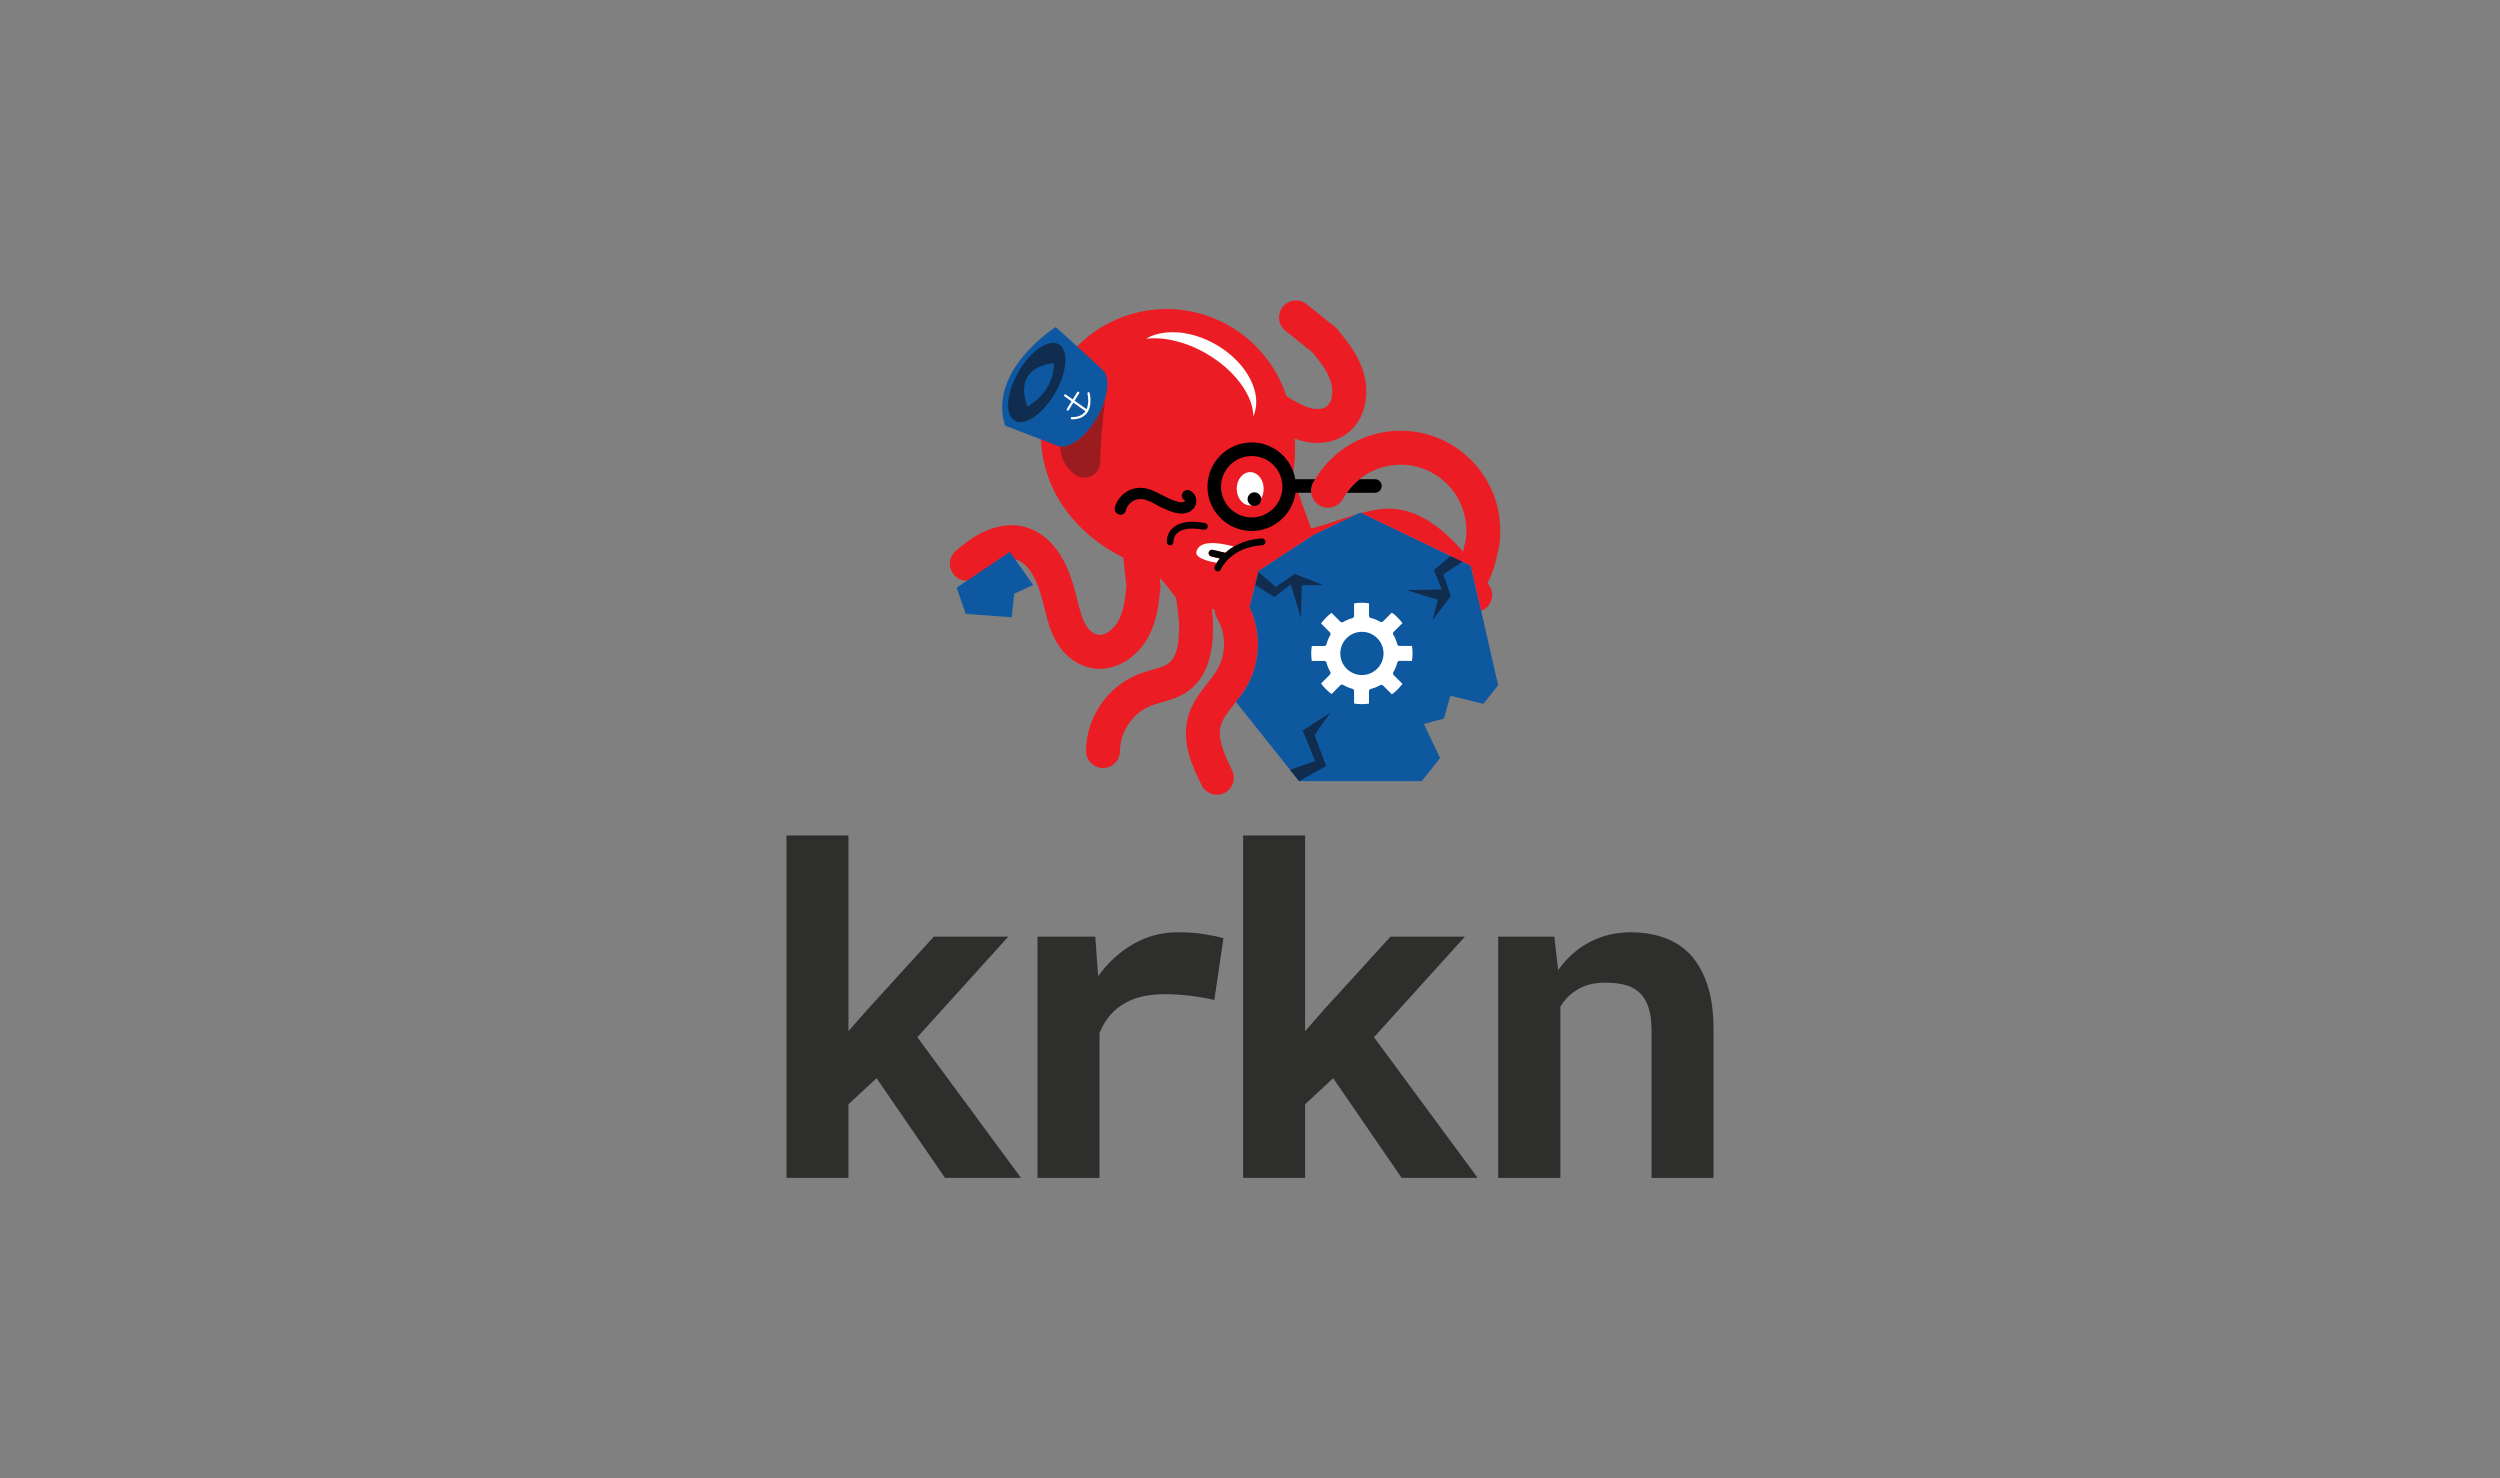 <?xml version="1.0" encoding="UTF-8"?><svg id="Layer_1" xmlns="http://www.w3.org/2000/svg" viewBox="0 0 887.08 524.57"><rect x="0" y="0" width="887.08" height="524.57" fill="#808080" stroke="none"/><defs><style>.cls-1{fill:none;}.cls-1,.cls-2,.cls-3,.cls-4,.cls-5,.cls-6,.cls-7,.cls-8,.cls-9{stroke-width:0px;}.cls-3{fill:#2e2e2d;}.cls-4{fill:#0e58a0;}.cls-5{fill:#0d58a1;}.cls-6{fill:#102d4f;}.cls-7{fill:#9b1c1f;}.cls-8{fill:#fff;}.cls-9{fill:#ec1c24;}</style></defs><path class="cls-3" d="M301.06,391.85v26.1h-21.99v-121.5h21.99v69.45l6.64-7.59,23.65-25.95h26.42l-32.27,35.67,36.78,49.91h-26.97l-24.28-35.36-9.97,9.25Z"/><path class="cls-3" d="M427.28,331.46c2.82.45,5.1.94,6.84,1.46l-3.24,21.91c-2.9-.68-5.87-1.2-8.9-1.54-3.03-.34-5.92-.51-8.66-.51s-5.42.25-7.71.75c-2.29.5-4.34,1.25-6.13,2.25-2.16,1.16-4.01,2.64-5.54,4.43-1.53,1.79-2.79,3.9-3.8,6.33v51.42h-21.99v-85.59h20.49l.87,12.1.16,1.9c3.48-4.85,7.65-8.66,12.5-11.43,4.85-2.77,10.15-4.15,15.9-4.15,3.32,0,6.39.22,9.21.67Z"/><path class="cls-3" d="M463.09,391.85v26.1h-21.99v-121.5h21.99v69.45l6.64-7.59,23.65-25.95h26.42l-32.27,35.67,36.78,49.91h-26.97l-24.28-35.36-9.97,9.25Z"/><path class="cls-3" d="M531.6,332.37h19.93l1.34,11.87c1.11-1.58,2.32-3.03,3.64-4.35s2.72-2.5,4.19-3.56c2.53-1.79,5.3-3.16,8.31-4.11s6.2-1.42,9.57-1.42c4.32,0,8.28.63,11.87,1.9,3.59,1.27,6.7,3.27,9.33,6.01,2.58,2.8,4.6,6.37,6.05,10.72,1.45,4.35,2.18,9.64,2.18,15.86v52.68h-21.99v-52.37c0-3.37-.38-6.16-1.15-8.35-.77-2.19-1.86-3.92-3.28-5.18s-3.14-2.15-5.14-2.65c-2-.5-4.27-.75-6.8-.75-2.11,0-4.05.24-5.81.71-1.77.47-3.34,1.19-4.71,2.14-1.11.69-2.11,1.5-3.01,2.45-.9.95-1.71,2-2.45,3.16v60.83h-22.07v-85.59Z"/><path class="cls-4" d="M482.72,181.84l-1.36.66c.57-.17,1.15-.32,1.73-.48l-.37-.18Z"/><path class="cls-4" d="M451.97,199.06h0q.72.61,0,0Z"/><polygon class="cls-9" points="451.97 199.06 466.06 189.89 451.97 199.06 451.97 199.06"/><path class="cls-9" d="M443.37,215.41l3.24-12.87,5.36-3.49,14.09-9.17v-.02s12.83-6.18,12.83-6.18l2.47-1.19c-2.4.69-4.75,1.48-7.06,2.25-3.11,1.04-6.13,2.05-9.09,2.77l-1.51-4.27c-1.64-4.1-3.34-9.2-4.98-14.56.74-4.26.97-8.66.72-13.04.92.34,1.86.65,2.83.9,6.74,1.69,13.32.05,17.61-4.39,4.76-4.92,6.22-13.03,3.74-20.65-1.97-6.05-5.76-10.64-9.11-14.68l-.39-.48-10.48-8.4c-2.6-2.08-6.38-1.67-8.47.93-2.08,2.59-1.67,6.38.93,8.47l9.51,7.63c2.67,3.23,5.34,6.58,6.55,10.27,1.05,3.22.64,6.9-.95,8.55-1.48,1.53-4.08,1.56-6.02,1.07-2.7-.68-5.46-2.34-8.37-4.1-.11-.07-.22-.13-.32-.19-.7-2.04-1.52-4.03-2.47-5.94-10.92-22.15-37.7-31.28-59.8-20.38-22.1,10.9-31.17,37.69-20.25,59.85,4.99,10.12,14.09,18.58,24.61,23.75l1.1,10.21c-.41,4.17-.89,8.43-2.65,11.89-1.54,3.02-4.43,5.32-6.72,5.36h-.06c-2.11,0-3.94-1.8-4.95-3.5-1.43-2.39-2.19-5.52-3.01-8.83-.13-.51-.25-1.02-.38-1.53-1.32-5.25-3.18-11.31-6.97-16.41-3.27-4.39-7.43-7.25-12.03-8.26-5.44-1.19-10.48.36-13.75,1.86-4.16,1.92-7.57,4.69-10.07,6.89-2.5,2.2-2.74,6-.54,8.5,2.2,2.5,6,2.74,8.5.54,2.8-2.46,5-4,7.15-4.99,2.23-1.02,4.47-1.4,6.14-1.04,2.18.48,3.89,2.26,4.94,3.67,2.52,3.39,3.87,7.85,4.96,12.16.12.49.24.98.36,1.46.94,3.84,2.01,8.18,4.36,12.12,3.51,5.89,9.21,9.38,15.3,9.38.08,0,.16,0,.25,0,6.85-.11,13.62-4.79,17.26-11.93,2.89-5.67,3.46-11.59,3.97-16.82l.06-.61-.33-3.02c2.07,2.29,4.06,4.75,5.87,7.35.44,3.01.79,5.93,1.01,8.43.24,7.96-.97,12.64-3.8,14.71-1.38,1.01-3.42,1.58-5.77,2.24-1.49.42-3.03.85-4.61,1.46-11.1,4.23-18.84,15.49-18.81,27.37,0,3.32,2.7,6.01,6.02,6.01h.01c3.33,0,6.02-2.71,6.01-6.04-.01-6.87,4.64-13.64,11.06-16.09,1.08-.41,2.29-.75,3.58-1.12,3.03-.85,6.47-1.82,9.61-4.11,8.37-6.1,8.99-17.19,8.74-25l-.02-.32c-.06-.72-.18-1.93-.35-3.49l.13-.31.84.31c.01,1.03.29,2.07.85,3.01,3.23,5.38,3.3,12.64.17,18.08-.95,1.65-2.23,3.29-3.6,5.02-2.59,3.3-5.52,7.03-6.86,11.89-2.57,9.32,1.89,18.34,4.84,24.3,1.05,2.12,3.18,3.36,5.4,3.36.9,0,1.81-.2,2.66-.63,2.98-1.47,4.2-5.09,2.73-8.07-2.83-5.73-5.27-11.25-4.02-15.77.69-2.53,2.56-4.9,4.72-7.65.22-.28.44-.56.66-.84.92-1.18,1.84-2.39,2.71-3.69.42-.62.82-1.26,1.2-1.93,4.53-7.88,5.1-17.68,1.77-26.07h0c-.24-.61-.51-1.22-.79-1.81"/><path class="cls-9" d="M444.24,217.39c-.24-.61-.51-1.22-.79-1.81.28.6.55,1.2.79,1.81Z"/><polygon class="cls-9" points="451.97 199.06 446.61 202.55 451.97 199.06 451.97 199.06"/><path class="cls-8" d="M428.02,125.46c10.17,5.87,16.58,14.81,16.72,22.23,3.48-7.92-2.18-19.01-13.23-25.4-8.92-5.15-18.74-5.72-24.89-2.09,6.21-.75,14.01.98,21.41,5.25Z"/><ellipse class="cls-8" cx="443.61" cy="173.43" rx="4.78" ry="5.91"/><circle class="cls-2" cx="445.1" cy="177.11" r="2.42"/><path class="cls-8" d="M429.78,197.45c-.65-.15-1.05-.8-.89-1.45.15-.65.8-1.05,1.45-.89l4.43,1.05c.85-.76,1.86-1.52,3.05-2.22-3.01-.86-12.56-3.14-13.32,2.08,0,0-.81,2.32,7.25,3.67.28-.44.63-.95,1.09-1.51l-3.06-.72Z"/><path class="cls-2" d="M447.75,191.06c-4.22.28-7.47,1.44-9.93,2.87-1.2.7-2.21,1.46-3.05,2.22l-4.43-1.05c-.65-.16-1.3.25-1.45.89-.15.65.25,1.3.89,1.45l3.06.72c-.45.56-.81,1.07-1.09,1.51-.49.77-.73,1.3-.76,1.39-.26.61.02,1.31.63,1.58.16.07.32.1.48.1.47,0,.91-.27,1.11-.73.14-.32,3.54-7.83,14.71-8.56.66-.04,1.17-.62,1.12-1.28-.04-.66-.62-1.16-1.28-1.12Z"/><path class="cls-2" d="M399.46,181.2c.54-2.16,2.42-3.9,4.67-4.1,2.96-.26,5.7,1.9,8.24,3.08,2.89,1.35,6.87,3.08,9.93,1.27,3.06-1.82,2.93-6.13-.39-7.51-1-.42-2.21.45-2.47,1.4-.32,1.15.4,2.05,1.4,2.47.67.28-.45-.25-.32-.23.65.09-.17.34.03.13-.26.27-.48.41-.87.48-1.21.2-2.61-.43-3.71-.83-2.71-.99-5.09-2.68-7.82-3.64-2.64-.93-5.48-.86-7.96.49-2.26,1.23-3.97,3.42-4.6,5.91-.63,2.51,3.24,3.58,3.87,1.07h0Z"/><path class="cls-5" d="M390.96,130.94l-16.33-14.91s-24.23,15.25-18.02,35.01l19.46,7.44s14.67-24.51,14.89-27.53Z"/><path class="cls-7" d="M376.14,158.36l-.07.1c.36,4.79,2.63,7.89,5.31,9.9,3.72,2.79,9.04.19,9.06-4.46.02-6.87.95-16.03,1.7-22.41-.61,2.13-1.57,4.39-2.86,6.63-3.89,6.73-9.45,10.94-13.14,10.23Z"/><path class="cls-5" d="M392.92,135.39c-.03-.34-.07-.66-.13-.97-.3-1.66-1.02-2.93-2.18-3.6-3.59-2.07-10,2.32-14.32,9.81-4.32,7.49-4.92,15.24-1.34,17.31.36.21.76.34,1.18.42,3.69.71,9.26-3.5,13.14-10.23,1.29-2.24,2.25-4.5,2.86-6.63.65-2.25.92-4.35.78-6.11Z"/><ellipse class="cls-6" cx="367.87" cy="135.71" rx="15.66" ry="7.5" transform="translate(66.41 386.44) rotate(-60)"/><path class="cls-2" d="M415.2,193.48c-.63,0-1.16-.48-1.2-1.12,0-.12-.17-2.97,2.19-5.08,2.33-2.07,6.15-2.64,11.38-1.69.65.12,1.09.75.97,1.4-.12.65-.75,1.08-1.4.97-4.37-.8-7.59-.43-9.31,1.09-1.49,1.31-1.42,3.08-1.42,3.15.03.66-.47,1.23-1.13,1.27-.02,0-.05,0-.07,0Z"/><path class="cls-5" d="M364.64,144.24s-6.32-13.34,9.3-15.44c0,0,.88,9.3-9.3,15.44Z"/><path class="cls-8" d="M385.41,146c-.08,0-.16-.02-.23-.07l-7.44-5.27c-.18-.13-.22-.38-.1-.56.13-.18.38-.22.56-.1l7.44,5.27c.18.13.22.38.1.56-.08.11-.2.17-.33.17Z"/><path class="cls-8" d="M380.34,148.8c-.22,0-.4-.18-.4-.4s.18-.4.4-.4c2.12,0,3.68-.62,4.64-1.86,1.89-2.43.89-6.45.88-6.49-.05-.21.08-.43.29-.49.21-.06.43.08.49.29.05.18,1.1,4.45-1.02,7.18-1.12,1.44-2.89,2.17-5.27,2.17Z"/><path class="cls-8" d="M378.89,145.7c-.07,0-.15-.02-.21-.06-.19-.12-.25-.36-.13-.55l3.68-5.94c.12-.19.37-.24.55-.13.19.12.25.36.13.55l-3.68,5.94c-.08.12-.21.19-.34.19Z"/><path class="cls-4" d="M451.97,199.06l-5.36,3.49-3.24,12.87c.03.05.05.11.07.16.28.6.55,1.2.79,1.81h0c3.33,8.39,2.76,18.18-1.77,26.07-.38.67-.79,1.31-1.2,1.93-.87,1.3-1.79,2.51-2.71,3.69l19.75,24.77,2.65,3.33h43.52l2.65-3.33,3.87-4.86-2.11-4.44-2.11-4.44-1.53-3.21,5.22-1.42,1.9-.52.81-2.88,1.46-5.22,2.26.55,4.73,1.16,4.73,1.16,2.59-3.25,2.65-3.33-.95-4.15-5.08-22.27-2.71-11.87-.95-4.15-3.83-1.85-31.54-15.19-3.46-1.67c-.58.15-1.16.31-1.73.48l-2.47,1.19-12.84,6.18v.02s-14.08,9.17-14.08,9.17"/><path class="cls-8" d="M495.79,235.13c.1-.37.43-.63.81-.63h4.41c.14-.9.21-1.77.21-2.65s-.07-1.74-.21-2.65h-4.41c-.38,0-.72-.26-.81-.63-.31-1.18-.78-2.31-1.4-3.35-.2-.33-.14-.75.13-1.02l3.11-3.11c-1.07-1.43-2.33-2.68-3.76-3.73l-3.13,3.13c-.27.27-.69.32-1.01.13-1.03-.6-2.15-1.05-3.33-1.34-.37-.09-.64-.43-.64-.82v-4.39c-1.84-.27-3.52-.25-5.29.03v4.43c0,.38-.25.71-.62.81-1.14.31-2.23.77-3.24,1.37-.33.2-.75.15-1.02-.13l-3.11-3.11c-1.43,1.07-2.68,2.33-3.73,3.76l3.13,3.13c.27.27.32.69.13,1.02-.58.99-1.02,2.08-1.32,3.21-.1.37-.43.63-.81.63h-4.41c-.14.9-.21,1.77-.21,2.65s.07,1.74.21,2.65h4.41c.38,0,.72.26.81.63.3,1.14.74,2.22,1.32,3.21.19.33.14.75-.13,1.02l-3.13,3.13c1.05,1.43,2.3,2.68,3.73,3.76l3.11-3.11c.27-.27.7-.32,1.02-.13,1.01.6,2.1,1.06,3.24,1.37.37.1.62.43.62.81v4.43c1.77.28,3.45.3,5.29.03v-4.39c0-.39.26-.72.64-.82,1.17-.29,2.29-.75,3.33-1.34.33-.19.74-.14,1.01.13l3.13,3.13c1.43-1.05,2.69-2.3,3.76-3.73l-3.11-3.11c-.27-.27-.32-.69-.13-1.02.62-1.04,1.09-2.17,1.4-3.35ZM483.25,239.53c-4.23,0-7.67-3.44-7.67-7.67s3.44-7.67,7.67-7.67,7.67,3.44,7.67,7.67-3.44,7.67-7.67,7.67Z"/><polygon class="cls-6" points="514.72 197.27 508.8 202.33 511.58 209.17 499.08 209.39 510.2 212.84 508.34 220.04 514.81 211.5 512.12 203.83 519.08 199.25 514.72 197.27"/><polygon class="cls-6" points="445.4 207.53 452.17 211.88 458.01 207.35 461.6 219.33 461.91 207.69 469.35 207.53 459.38 203.62 452.72 208.28 446.52 202.96 445.4 207.53"/><polygon class="cls-6" points="460.96 277.17 470.59 271.82 466.46 260.94 468.2 258.24 472.1 252.86 462.27 259.19 466.62 270.02 457.73 273.15 460.96 277.17"/><path class="cls-1" d="M444.15,161.82c-6.01,0-10.89,4.89-10.89,10.89s4.89,10.89,10.89,10.89,10.89-4.89,10.89-10.89-4.89-10.89-10.89-10.89Z"/><path class="cls-2" d="M477.87,174.85h9.99c1.33,0,2.41-1.08,2.41-2.41s-1.08-2.41-2.41-2.41h-5.48c-1.71,1.37-3.22,2.99-4.5,4.82Z"/><path class="cls-9" d="M532.38,187.06l-.06.08c-.57-19.01-16.2-34.3-35.35-34.3-12.46,0-23.94,6.56-30.32,17.19-.24.4-.49.79-.71,1.2-.63,1.15-.84,2.41-.69,3.62.23,1.86,1.31,3.59,3.08,4.56,2.92,1.6,6.58.53,8.18-2.39.41-.76.88-1.48,1.36-2.17,1.28-1.83,2.8-3.45,4.5-4.82,4.08-3.27,9.2-5.14,14.6-5.14,12.86,0,23.33,10.47,23.33,23.33,0,2.63-.13,3.57-.77,5.61-.21.68-.29,1.37-.26,2.05-7.77-8.95-17.68-16.91-29.9-15.17-2.15.31-4.24.76-6.29,1.31l3.46,1.67,31.54,15.19,3.83,1.85.95,4.15,2.71,11.87c.49-.19.97-.42,1.42-.75,2.69-1.96,3.29-5.72,1.33-8.41-.17-.24-.35-.48-.52-.72,1.88-3.42,2.99-7.38,3.64-10.85.75-2.8.9-4.87.9-7.78,0-.01,0-.02,0-.03.03-.71.03-1.12.03-1.12Z"/><path class="cls-2" d="M466.66,170.03h-7.04c-1.28-7.39-7.72-13.04-15.47-13.04-8.66,0-15.71,7.05-15.71,15.71s7.05,15.71,15.71,15.71c7.94,0,14.5-5.92,15.55-13.57h5.55c-.15-1.21.06-2.47.69-3.62.22-.41.47-.8.71-1.2ZM444.15,183.6c-6.01,0-10.89-4.89-10.89-10.89s4.89-10.89,10.89-10.89,10.89,4.89,10.89,10.89-4.89,10.89-10.89,10.89Z"/><polygon class="cls-5" points="342.68 217.84 358.98 219.03 359.86 210.67 366.57 207.56 358.34 195.82 339.46 208.53 342.68 217.84"/></svg>